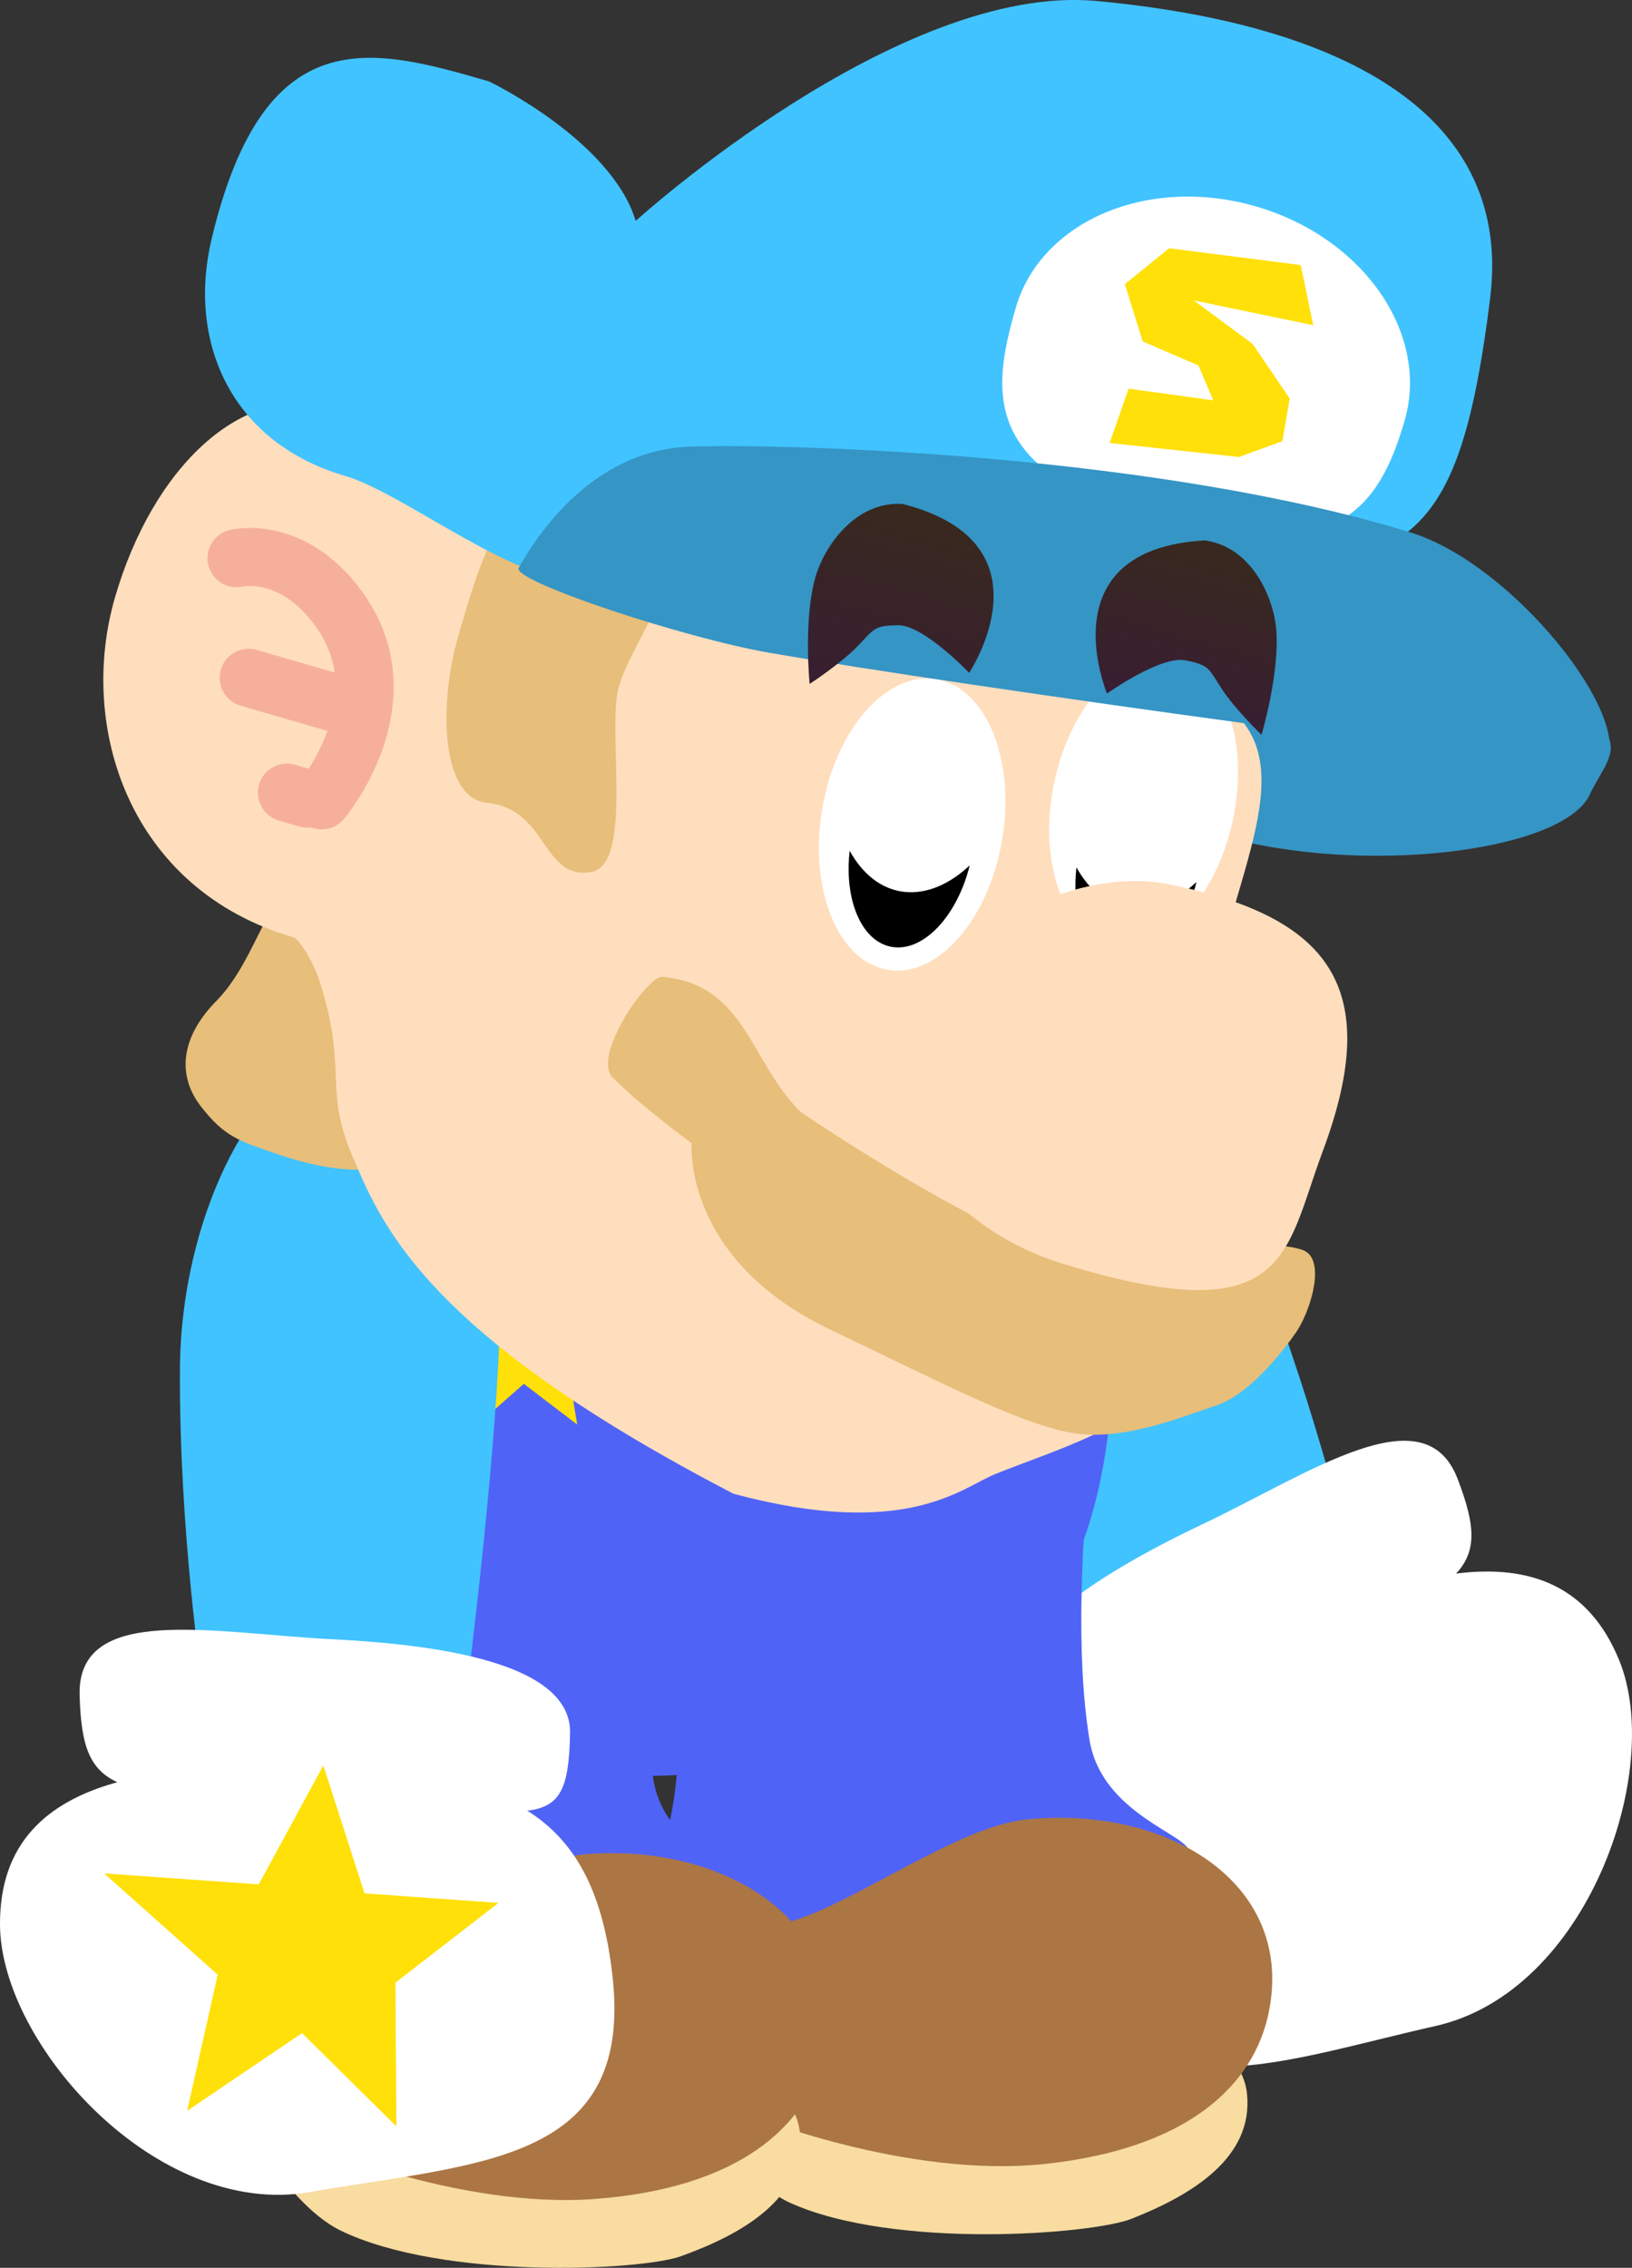 <svg version="1.1" xmlns="http://www.w3.org/2000/svg" xmlns:xlink="http://www.w3.org/1999/xlink" width="98.348" height="136.614" viewBox="0,0,98.348,136.614"><rect x="0" y="0" width="98.348" height="136.614" fill="#333333" stroke="none"/><defs><linearGradient x1="255.697" y1="150.821" x2="252.357" y2="162.328" gradientUnits="userSpaceOnUse" id="color-1"><stop offset="0" stop-color="#38291e"/><stop offset="1" stop-color="#381e32"/></linearGradient><linearGradient x1="273.092" y1="152.744" x2="270.152" y2="162.871" gradientUnits="userSpaceOnUse" id="color-2"><stop offset="0" stop-color="#38291e"/><stop offset="1" stop-color="#381e32"/></linearGradient></defs><g transform="translate(-199.733,-120.015)"><g data-paper-data="{&quot;isPaintingLayer&quot;:true}" fill-rule="nonzero" stroke-linejoin="miter" stroke-miterlimit="10" stroke-dasharray="" stroke-dashoffset="0" style="mix-blend-mode: normal"><g data-paper-data="{&quot;origRot&quot;:0}" stroke="none" stroke-width="0" stroke-linecap="butt"><g data-paper-data="{&quot;origPos&quot;:null,&quot;index&quot;:null,&quot;origRot&quot;:0}"><path d="M257.554,179.69c4.897,-2.068 13.105,4.619 16.892,13.586c3.787,8.967 6.047,18.057 6.047,18.057l-14.624,6.374c0,0 -7.638,-13.298 -10.684,-20.51c-3.787,-8.967 -2.529,-15.439 2.368,-17.507z" data-paper-data="{&quot;origRot&quot;:0,&quot;origPos&quot;:null}" fill="#41c3ff"/><g data-paper-data="{&quot;origPos&quot;:null}" fill="#ffffff"><path d="M274.397,219.451c8.473,-4.045 19.18,-8.58 22.915,0.585c2.709,6.649 -1.918,19.971 -11.078,22.028c-9.996,2.245 -18.55,5.847 -21.756,-4.795c-2.994,-9.936 1.447,-13.774 9.92,-17.819z" data-paper-data="{&quot;origRot&quot;:0,&quot;origPos&quot;:null}"/><path d="M272.181,211.843c6.546,-3.114 13.406,-7.944 15.395,-2.732c2.225,5.831 0.362,6.306 -10.461,11.131c-12.328,5.497 -13.212,8.581 -15.961,2.309c-1.605,-3.662 4.481,-7.593 11.027,-10.708z" data-paper-data="{&quot;origRot&quot;:0,&quot;origPos&quot;:null}"/></g></g></g><g data-paper-data="{&quot;origRot&quot;:0}" stroke="none" stroke-width="0" stroke-linecap="butt"><path d="M265.387,224.816c0.735,4.51 6.057,5.737 6.006,6.773c-0.204,4.193 -1.851,7.308 -8.478,9.982c-8.209,3.312 -14.921,3.462 -22.989,-0.181c-5.495,-2.481 -1.231,-5.591 0.127,-11.465c0.487,-2.108 0.725,-4.822 0.645,-10.258c-0.1,-6.796 2.81,-25.541 2.81,-25.541c0,0 7.284,-0.843 12.367,-0.461c4.011,0.301 11.042,3.203 11.042,3.203c0,0 -3.229,17.522 -1.53,27.947z" data-paper-data="{&quot;origPos&quot;:null}" fill="#5063f7"/><path d="M274.877,246.123c0.416,3.876 -3.333,6.125 -6.96,7.554c-2.377,0.936 -14.293,1.862 -20.558,-0.958c-1.945,-0.876 -3.692,-3.15 -3.692,-3.15c0,0 -4.927,1.292 -5.068,-0.158c-0.112,-1.151 -0.351,-3.106 0.699,-3.822c4.52,-3.083 15.881,-4.294 21.321,-4.878c7.468,-0.801 13.852,1.622 14.258,5.411z" data-paper-data="{&quot;origPos&quot;:null}" fill="#f8dca0"/><path d="M276.229,241.052c-0.872,4.683 -5.066,8.413 -13.509,9.318c-8.443,0.905 -18,-3.024 -18,-3.024c0,0 -6.078,0.977 -6.37,-0.578c-0.604,-3.218 -1.23,-8.508 -0.02,-8.813c4.467,-1.125 3.676,-0.42 9.471,-2.323c3.752,-1.233 9.775,-5.579 13.701,-6c8.443,-0.905 16.163,3.71 14.726,11.42z" data-paper-data="{&quot;origPos&quot;:null}" fill="#ab7644"/></g><g data-paper-data="{&quot;origRot&quot;:0}" stroke="none" stroke-width="0" stroke-linecap="butt"><path d="M239.072,227.007c0.605,4.529 5.889,5.909 5.809,6.944c-0.325,4.185 -2.061,7.252 -8.762,9.733c-8.301,3.074 -15.015,3.031 -22.974,-0.843c-5.421,-2.638 -1.07,-5.624 0.457,-11.456c0.548,-2.093 0.863,-4.799 0.94,-10.235c0.096,-6.796 3.545,-25.45 3.545,-25.45c0,0 7.305,-0.632 12.375,-0.105c4.001,0.416 10.945,3.52 10.945,3.52c0,0 -3.732,17.422 -2.334,27.892z" data-paper-data="{&quot;origPos&quot;:null}" fill="#5063f7"/><path d="M247.945,248.579c0.304,3.887 -3.508,6.027 -7.175,7.351c-2.403,0.868 -14.341,1.45 -20.522,-1.55c-1.919,-0.931 -3.6,-3.255 -3.6,-3.255c0,0 -4.962,1.15 -5.061,-0.304c-0.079,-1.154 -0.261,-3.115 0.809,-3.8c4.607,-2.951 15.998,-3.835 21.453,-4.261c7.488,-0.585 13.799,2.02 14.096,5.819z" data-paper-data="{&quot;origPos&quot;:null}" fill="#f8dca0"/><path d="M249.442,243.55c-1.007,4.656 -5.306,8.264 -13.772,8.925c-8.466,0.662 -17.905,-3.541 -17.905,-3.541c0,0 -6.104,0.802 -6.35,-0.761c-0.511,-3.234 -0.985,-8.54 0.234,-8.81c4.497,-0.996 3.687,-0.314 9.534,-2.05c3.786,-1.124 9.931,-5.296 13.868,-5.603c8.466,-0.662 16.049,4.174 14.391,11.84z" data-paper-data="{&quot;origPos&quot;:null}" fill="#ab7644"/></g><g data-paper-data="{&quot;origPos&quot;:null,&quot;origRot&quot;:0}"><path d="M266.686,195.405c1.443,21.128 -5.842,30.741 -26.765,31.568c-21.921,0.867 -23.807,-11.62 -24.311,-21.769c-0.548,-11.011 -1.926,-19.979 6.218,-27.409c6.067,-5.536 13.061,-3.436 21.264,-3.844c15.169,-0.754 22.18,0.745 23.595,21.455z" data-paper-data="{&quot;origPos&quot;:null}" fill="#5063f7" stroke="none" stroke-width="0" stroke-linecap="butt"/><path d="M266.905,194.793c0,0 -17.123,2.854 -29.245,3.857c-11.118,0.92 -22.541,-2.283 -22.541,-2.283c0,0 -1.67,-13.73 6.024,-19.483c5.035,-3.764 10.835,-5.204 18.352,-5.759c7.517,-0.555 15.816,1.355 19.757,4.236c9.309,6.805 7.652,19.432 7.652,19.432z" data-paper-data="{&quot;origPos&quot;:null}" fill="#41c3ff" stroke="none" stroke-width="0" stroke-linecap="butt"/><path d="M251.982,174.401c0,0 2.477,6.726 3.113,10.812c0.816,5.249 0.176,15.219 0.176,15.219" data-paper-data="{&quot;origPos&quot;:null,&quot;origRot&quot;:0}" fill="none" stroke="#5063f7" stroke-width="10" stroke-linecap="round"/><path d="M230.526,175.977c0,0 1.589,6.989 1.692,11.123c0.132,5.31 -1.789,15.114 -1.789,15.114" data-paper-data="{&quot;origPos&quot;:null}" fill="none" stroke="#5063f7" stroke-width="10" stroke-linecap="round"/><path d="M228.395,205.934l0.271,-4.184l-2.87,-2.498l3.919,-0.05l1.417,-3.657l1.681,3.573l4.523,-0.059l-3.48,2.758l0.661,4.017l-3.217,-2.458z" data-paper-data="{&quot;origPos&quot;:null,&quot;origRot&quot;:0}" fill="#ffe008" stroke="none" stroke-width="NaN" stroke-linecap="butt"/><path d="M253.744,204.431l-0.307,-4.181l-3.186,-2.08l3.875,-0.589l0.9,-3.817l2.156,3.308l4.472,-0.68l-3.068,3.21l1.208,3.888l-3.525,-1.993z" data-paper-data="{&quot;origPos&quot;:null,&quot;origRot&quot;:0}" fill="#ffe008" stroke="none" stroke-width="NaN" stroke-linecap="butt"/></g><g data-paper-data="{&quot;origRot&quot;:0,&quot;index&quot;:null}" stroke="none" stroke-linecap="butt"><g data-paper-data="{&quot;origPos&quot;:null,&quot;index&quot;:null,&quot;origRot&quot;:0}" stroke-width="0"><path d="M220.961,183.462c5.316,0.03 8.961,5.523 8.906,15.257c-0.044,7.829 -1.994,23.04 -1.994,23.04l-15.951,-0.273c0,0 -1.401,-9.261 -1.346,-18.995c0.055,-9.734 5.069,-19.059 10.384,-19.029z" data-paper-data="{&quot;origRot&quot;:0,&quot;origPos&quot;:null}" fill="#41c3ff"/><g data-paper-data="{&quot;origPos&quot;:null}" fill="#ffffff"><path d="M236.667,239.288c1.123,11.057 -8.157,11.014 -18.25,12.778c-9.249,1.616 -18.634,-8.91 -18.684,-16.089c-0.069,-9.896 11.559,-9.819 20.935,-9.335c9.376,0.483 14.95,2.323 15.999,12.647z" data-paper-data="{&quot;origRot&quot;:0,&quot;origPos&quot;:null}"/><path d="M219.795,218.766c7.24,0.364 14.369,1.657 14.292,5.656c-0.132,6.847 -2.131,4.338 -15.625,3.994c-11.845,-0.302 -13.748,-0.026 -13.931,-6.264c-0.164,-5.576 8.025,-3.749 15.265,-3.385z" data-paper-data="{&quot;origRot&quot;:0,&quot;origPos&quot;:null}"/></g></g><path d="M217.936,242.488l-6.925,4.684l1.843,-8.202l-6.845,-6.101l9.317,0.661l3.891,-7.164l2.484,7.707l8.073,0.572l-6.214,4.807l0.059,8.657z" data-paper-data="{&quot;origPos&quot;:null,&quot;origRot&quot;:0}" fill="#ffe008" stroke-width="NaN"/></g><g><path d="M295.545,167.865c-1.603,3.485 -13.816,4.944 -22.373,2.46c-6.895,-2.002 -3.303,-7.993 -2.287,-11.493c1.016,-3.501 14.307,1.185 21.202,3.187c6.895,2.002 4.495,3.59 3.457,5.846z" data-paper-data="{&quot;origPos&quot;:null}" fill="#3595c5" stroke="none" stroke-width="0" stroke-linecap="butt"/><path d="M211.832,186.654c-1.427,-1.839 -1.235,-4.146 0.957,-6.361c2.543,-2.57 3.329,-7.591 4.756,-5.752c0,0 6.661,2.998 6.391,5.932c0,0 0.6,8.876 -0.973,9.811c0,0 -2.08,0.773 -6.48,-0.733c-2.384,-0.816 -3.224,-1.058 -4.651,-2.896z" data-paper-data="{&quot;origRot&quot;:0,&quot;origPos&quot;:null}" fill="#e7be7a" stroke="none" stroke-width="0" stroke-linecap="butt"/><path d="M229.205,150.985c3.862,2.17 36.371,8.3 41.845,10.225c8.099,2.847 3.666,9.617 1.86,18.01c-2.077,9.65 3.268,15.871 -2.623,23.791c-2.271,3.054 -7.074,4.384 -10.601,5.812c-2.001,0.81 -5.331,3.972 -15.753,1.177c-17.116,-8.894 -20.792,-15.12 -22.736,-19.822c-2.1,-4.558 -0.438,-5.367 -2.147,-10.869c-0.524,-1.686 -1.413,-2.763 -1.6,-2.817c-9.959,-2.891 -13.046,-12.707 -10.788,-20.486c2.258,-7.779 7.643,-13.053 13.212,-11.437c5.569,1.617 7.989,5.661 9.332,6.415z" data-paper-data="{&quot;origPos&quot;:null}" fill="#ffdebd" stroke="none" stroke-width="0" stroke-linecap="butt"/><path d="M274.026,169.417c-1.025,4.793 -4.263,8.164 -7.234,7.529c-2.97,-0.635 -4.548,-5.035 -3.523,-9.829c1.025,-4.793 4.263,-8.164 7.234,-7.529c2.97,0.635 4.548,5.035 3.523,9.829z" data-paper-data="{&quot;origPos&quot;:null,&quot;origRot&quot;:0}" fill="#ffffff" stroke="none" stroke-width="0" stroke-linecap="butt"/><path d="M237.021,161.4c-0.727,2.505 0.911,10.702 -1.66,11.143c-2.991,0.513 -2.586,-3.805 -6.285,-4.168c-2.748,-0.269 -2.947,-5.835 -1.716,-10.078c1.232,-4.243 2.409,-8.358 5.087,-7.686c11.277,2.827 5.805,6.545 4.574,10.788z" data-paper-data="{&quot;origPos&quot;:null}" fill="#e7be7a" stroke="none" stroke-width="0" stroke-linecap="butt"/><path d="M260.124,170.593c-0.809,4.834 -3.893,8.347 -6.889,7.846c-2.996,-0.501 -4.769,-4.827 -3.96,-9.661c0.809,-4.834 3.893,-8.347 6.889,-7.846c2.996,0.501 4.769,4.827 3.96,9.661z" data-paper-data="{&quot;origPos&quot;:null,&quot;origRot&quot;:0}" fill="#ffffff" stroke="none" stroke-width="0" stroke-linecap="butt"/><path d="M289.533,137.978c-1.865,15.02 -4.876,15.031 -13.921,17.387c-13.179,3.433 -27.483,-2.189 -40.994,-0.474c-3.548,0.45 -10.617,-5.198 -14.051,-6.195c-7.024,-2.039 -9.53,-8.209 -8.085,-14.273c3.188,-13.375 9.698,-11.541 16.722,-9.502c0,0 7.358,3.525 8.838,8.401c0,0 15.833,-14.375 27.796,-13.246c15.4,1.453 25.034,7.114 23.694,17.9z" data-paper-data="{&quot;origPos&quot;:null}" fill="#41c3ff" stroke="none" stroke-width="0" stroke-linecap="butt"/><path d="M284.377,145.359c-1.524,5.251 -4.076,8.793 -14.476,6.106c-10.979,-2.837 -10.481,-7.658 -8.956,-12.909c1.524,-5.251 8.005,-7.985 14.476,-6.106c6.471,1.878 10.481,7.658 8.956,12.909z" data-paper-data="{&quot;origPos&quot;:null}" fill="#ffffff" stroke="none" stroke-width="0" stroke-linecap="butt"/><path d="M296.515,165.96c-0.431,0.769 -39.595,-4.726 -50.452,-6.628c-5.277,-0.924 -15.506,-4.336 -15.075,-5.105c1.595,-2.842 4.992,-7.136 10.347,-7.305c6.471,-0.204 28.27,0.522 43.383,5.161c6.178,1.896 13.392,11.036 11.797,13.877z" data-paper-data="{&quot;origPos&quot;:null}" fill="#3595c5" stroke="none" stroke-width="0" stroke-linecap="butt"/><path d="M266.603,146.697l1.145,-3.269l5.103,0.706l-0.9,-2.104l-3.355,-1.447l-1.074,-3.45l2.664,-2.162l7.932,1.011l0.752,3.624l-7.194,-1.493l3.542,2.621l2.235,3.292l-0.443,2.565l-2.619,0.955z" data-paper-data="{&quot;origPos&quot;:null,&quot;origRot&quot;:0}" fill="#ffe008" stroke="none" stroke-width="0" stroke-linecap="butt"/><path d="M263.92,206.257c-3.146,-0.703 -7.333,-2.883 -14.193,-6.165c-8.895,-4.255 -8.314,-11.208 -8.314,-11.208c0,0 -3.13,-2.296 -4.76,-3.959c-1.276,-1.302 2.125,-6.151 2.991,-6.07c5.042,0.473 5.243,5.096 8.339,8.144c0,0 11.102,7.604 16.932,8.942c0,0 10.514,-1.645 13.328,-0.622c1.396,0.507 0.539,3.492 -0.347,4.868c0,0 -2.416,3.672 -4.867,4.493c-2.451,0.821 -5.962,2.28 -9.108,1.577z" data-paper-data="{&quot;origPos&quot;:null}" fill="#e7be7a" stroke="none" stroke-width="0" stroke-linecap="butt"/><g data-paper-data="{&quot;origPos&quot;:null}" fill="none" stroke="#f6b09a" stroke-width="3.5" stroke-linecap="round"><path d="M213.984,153.642c0,0 3.328,-0.835 6.153,3.035c4.051,5.551 -1.014,11.547 -1.014,11.547" data-paper-data="{&quot;origPos&quot;:null}"/><path d="M220.481,162.519l-5.762,-1.673" data-paper-data="{&quot;origPos&quot;:null}"/><path d="M217.025,167.764l1.235,0.358" data-paper-data="{&quot;origPos&quot;:null}"/></g><path d="M253.844,157.683c-1.436,0.01 -1.427,0.215 -2.423,1.25c-1.027,1.067 -2.898,2.282 -2.898,2.282c0,0 -0.389,-3.89 0.361,-6.475c0.51,-1.756 2.352,-4.539 5.236,-4.367c9.243,2.349 4.017,10.174 4.017,10.174c0,0 -2.775,-2.912 -4.294,-2.864z" data-paper-data="{&quot;origPos&quot;:null}" fill="url(#color-1)" stroke="none" stroke-width="0" stroke-linecap="butt"/><path d="M271.203,159.8c-1.481,-0.337 -4.76,1.993 -4.76,1.993c0,0 -3.64,-8.677 5.881,-9.223c2.864,0.381 4.143,3.464 4.309,5.284c0.244,2.681 -0.879,6.426 -0.879,6.426c0,0 -1.605,-1.549 -2.41,-2.792c-0.78,-1.205 -0.733,-1.404 -2.141,-1.688z" data-paper-data="{&quot;origPos&quot;:null,&quot;index&quot;:null,&quot;origRot&quot;:0}" fill="url(#color-2)" stroke="none" stroke-width="0" stroke-linecap="butt"/><path d="M253.583,177.072c-1.876,-0.228 -2.995,-2.765 -2.647,-5.806c0.772,1.395 1.889,2.305 3.25,2.471c1.361,0.166 2.752,-0.439 3.984,-1.591c-0.743,2.993 -2.711,5.154 -4.587,4.926z" fill="#000000" stroke="none" stroke-width="0" stroke-linecap="butt"/><path d="M267.25,178.072c-1.876,-0.228 -2.995,-2.765 -2.647,-5.806c0.772,1.395 1.889,2.305 3.25,2.471c1.361,0.166 2.752,-0.439 3.984,-1.591c-0.743,2.993 -2.711,5.154 -4.587,4.926z" fill="#000000" stroke="none" stroke-width="0" stroke-linecap="butt"/><path d="M279.445,189.364c-2.325,6.216 -2.019,10.998 -15.756,6.75c-6.332,-1.958 -11.298,-7.712 -9.662,-13.348c1.636,-5.635 9.794,-10.808 16.283,-9.461c9.455,1.964 12.855,6.113 9.135,16.058z" data-paper-data="{&quot;origPos&quot;:null}" fill="#ffdebd" stroke="none" stroke-width="0" stroke-linecap="butt"/></g></g></g></svg>